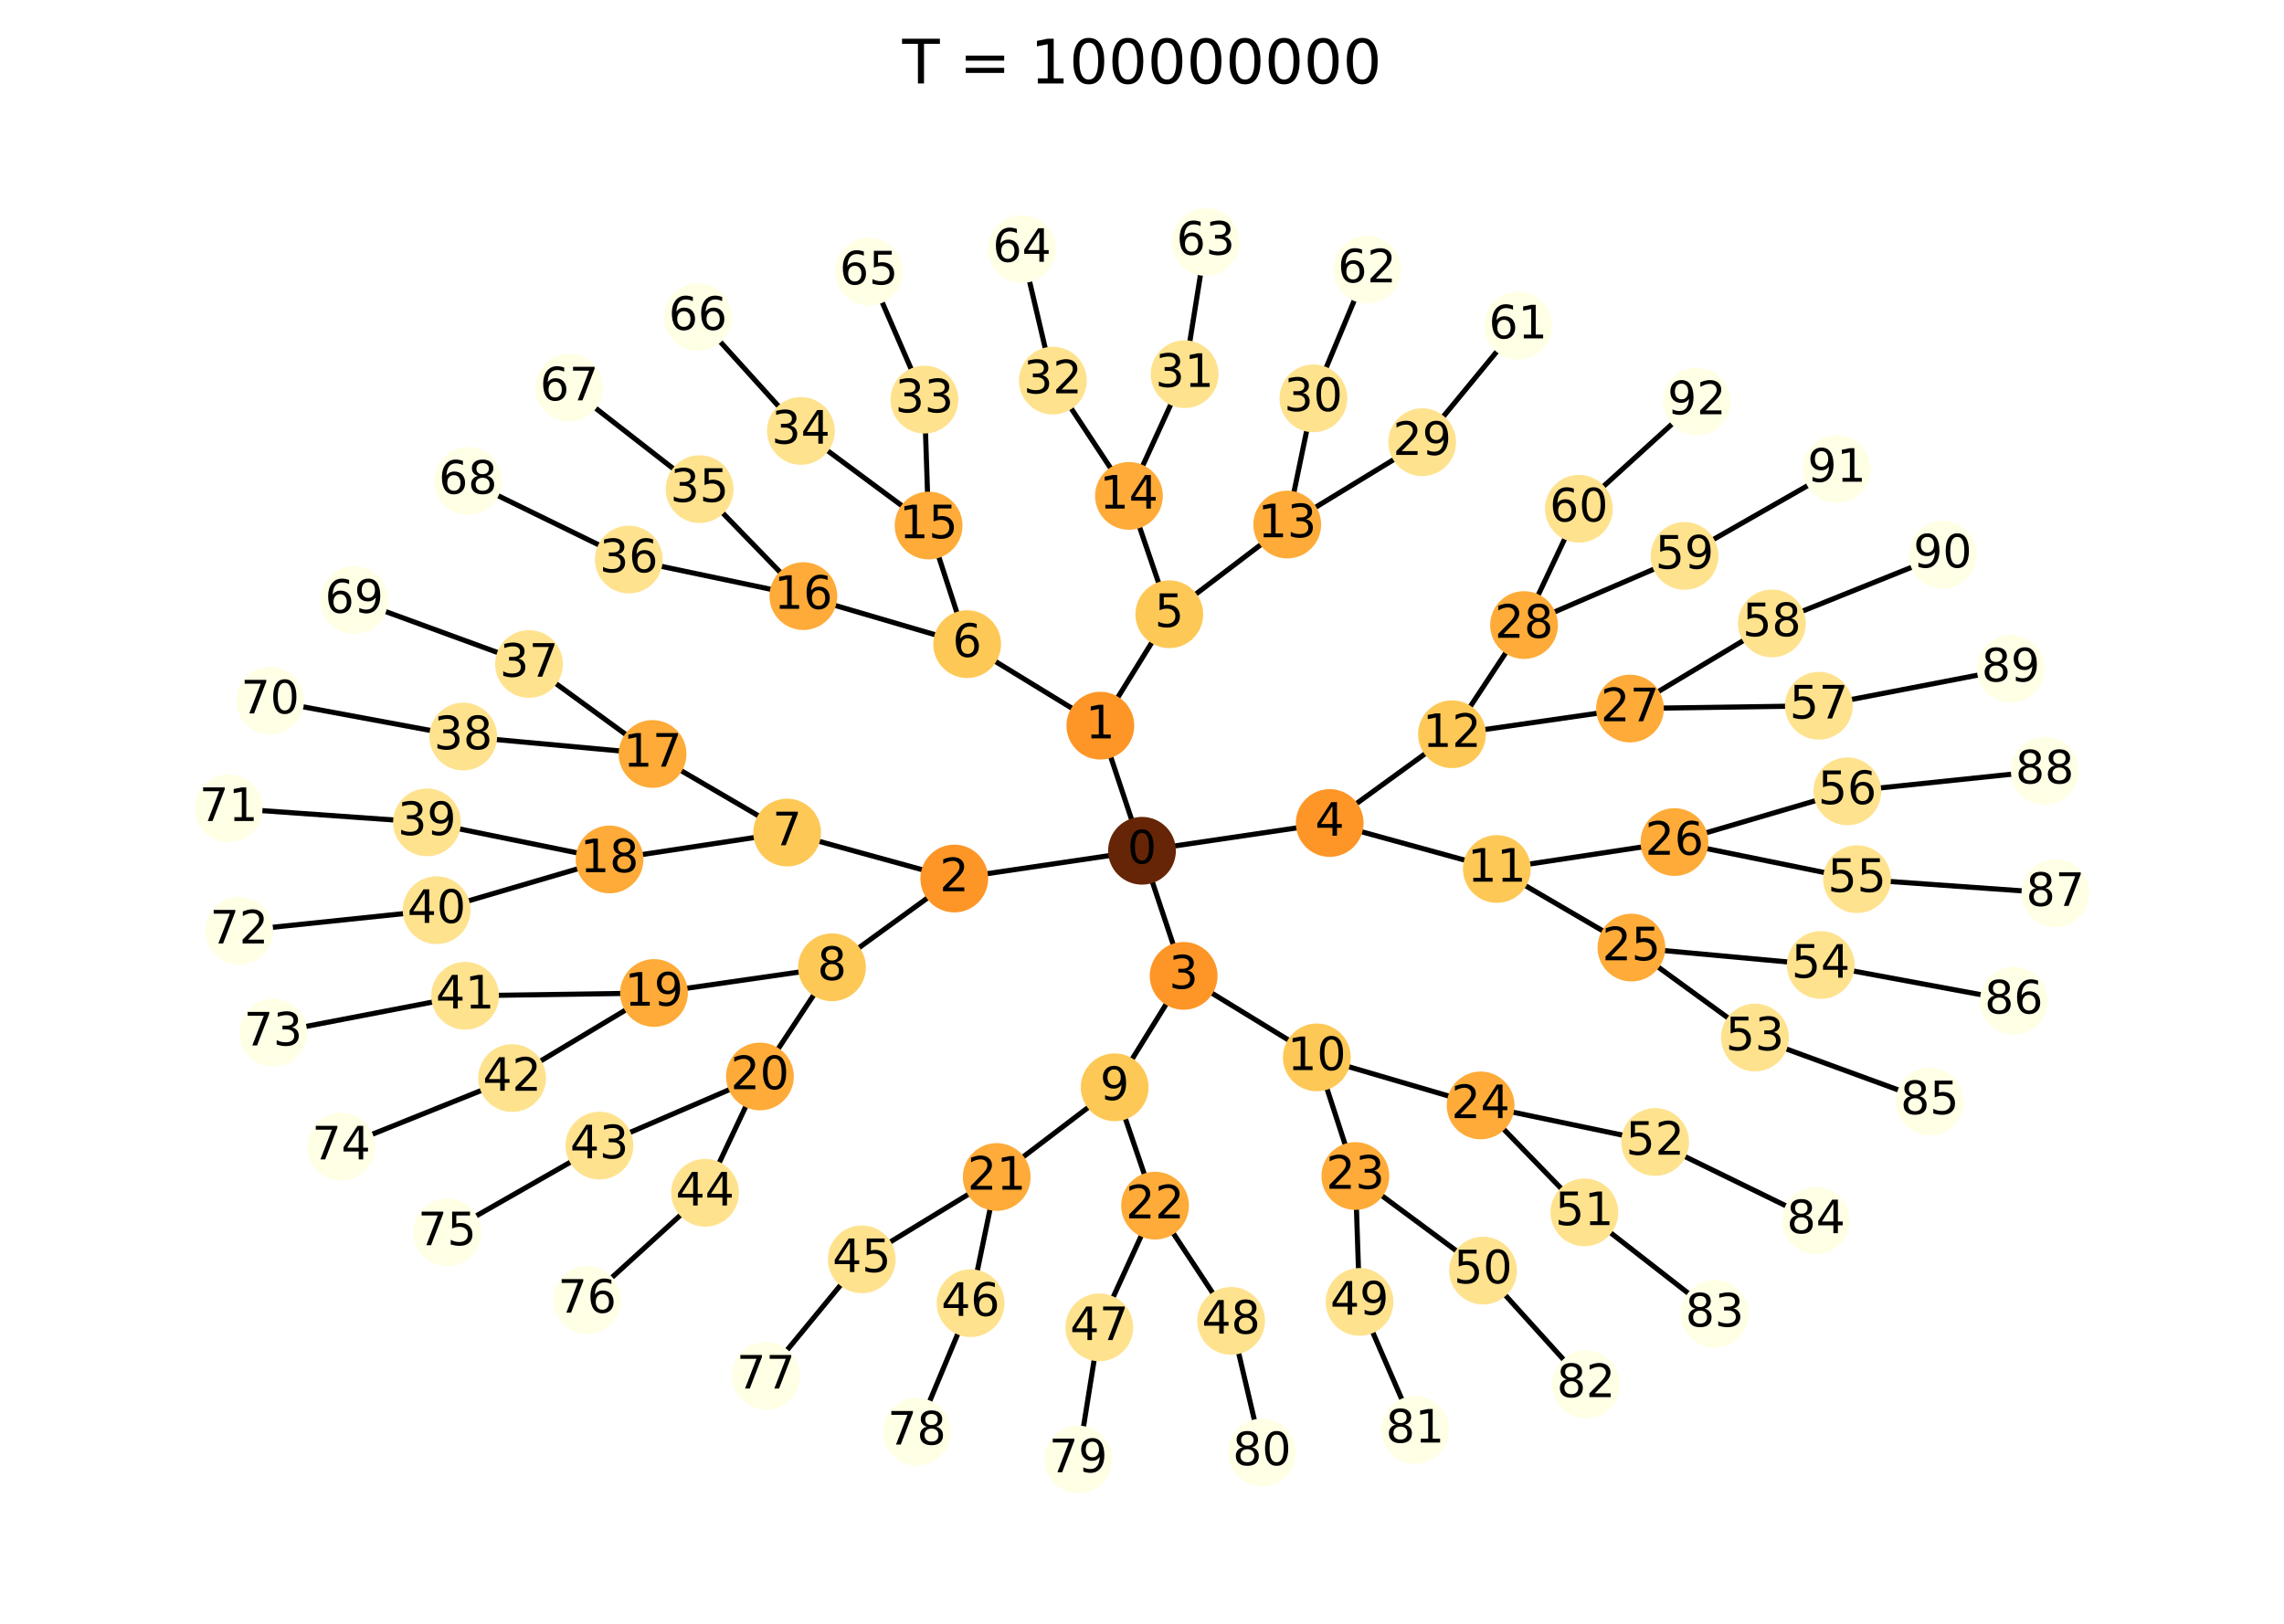 <?xml version="1.0" encoding="utf-8" standalone="no"?>
<!DOCTYPE svg PUBLIC "-//W3C//DTD SVG 1.1//EN"
  "http://www.w3.org/Graphics/SVG/1.1/DTD/svg11.dtd">
<!-- Created with matplotlib (https://matplotlib.org/) -->
<svg height="317.518pt" version="1.1" viewBox="0 0 446.4 317.518" width="446.4pt" xmlns="http://www.w3.org/2000/svg" xmlns:xlink="http://www.w3.org/1999/xlink">
 <defs>
  <style type="text/css">*{stroke-linecap:butt;stroke-linejoin:round;}</style>
 </defs>
 <g id="figure_1">
  <g id="patch_1">
   <path d="M 0 317.518 
L 446.4 317.518 
L 446.4 0 
L 0 0 
z
" style="fill:#ffffff;"/>
  </g>
  <g id="axes_1">
   <g id="LineCollection_1">
    <path clip-path="url(#pe36b1739ba)" d="M 223.199 166.318 
L 215.058 141.86 
" style="fill:none;stroke:#000000;"/>
    <path clip-path="url(#pe36b1739ba)" d="M 223.199 166.318 
L 186.511 171.745 
" style="fill:none;stroke:#000000;"/>
    <path clip-path="url(#pe36b1739ba)" d="M 223.199 166.318 
L 231.339 190.777 
" style="fill:none;stroke:#000000;"/>
    <path clip-path="url(#pe36b1739ba)" d="M 223.199 166.318 
L 259.886 160.891 
" style="fill:none;stroke:#000000;"/>
    <path clip-path="url(#pe36b1739ba)" d="M 215.058 141.86 
L 228.538 120.081 
" style="fill:none;stroke:#000000;"/>
    <path clip-path="url(#pe36b1739ba)" d="M 215.058 141.86 
L 189.026 125.926 
" style="fill:none;stroke:#000000;"/>
    <path clip-path="url(#pe36b1739ba)" d="M 186.511 171.745 
L 153.843 162.759 
" style="fill:none;stroke:#000000;"/>
    <path clip-path="url(#pe36b1739ba)" d="M 186.511 171.745 
L 162.61 189.099 
" style="fill:none;stroke:#000000;"/>
    <path clip-path="url(#pe36b1739ba)" d="M 231.339 190.777 
L 217.859 212.556 
" style="fill:none;stroke:#000000;"/>
    <path clip-path="url(#pe36b1739ba)" d="M 231.339 190.777 
L 257.37 206.71 
" style="fill:none;stroke:#000000;"/>
    <path clip-path="url(#pe36b1739ba)" d="M 259.886 160.891 
L 292.556 169.877 
" style="fill:none;stroke:#000000;"/>
    <path clip-path="url(#pe36b1739ba)" d="M 259.886 160.891 
L 283.787 143.536 
" style="fill:none;stroke:#000000;"/>
    <path clip-path="url(#pe36b1739ba)" d="M 228.538 120.081 
L 251.589 102.546 
" style="fill:none;stroke:#000000;"/>
    <path clip-path="url(#pe36b1739ba)" d="M 228.538 120.081 
L 220.647 96.943 
" style="fill:none;stroke:#000000;"/>
    <path clip-path="url(#pe36b1739ba)" d="M 189.026 125.926 
L 181.496 102.735 
" style="fill:none;stroke:#000000;"/>
    <path clip-path="url(#pe36b1739ba)" d="M 189.026 125.926 
L 157.014 116.537 
" style="fill:none;stroke:#000000;"/>
    <path clip-path="url(#pe36b1739ba)" d="M 153.843 162.759 
L 127.542 147.391 
" style="fill:none;stroke:#000000;"/>
    <path clip-path="url(#pe36b1739ba)" d="M 153.843 162.759 
L 119.136 168.018 
" style="fill:none;stroke:#000000;"/>
    <path clip-path="url(#pe36b1739ba)" d="M 162.61 189.099 
L 127.822 194.119 
" style="fill:none;stroke:#000000;"/>
    <path clip-path="url(#pe36b1739ba)" d="M 162.61 189.099 
L 148.526 210.441 
" style="fill:none;stroke:#000000;"/>
    <path clip-path="url(#pe36b1739ba)" d="M 217.859 212.556 
L 194.808 230.091 
" style="fill:none;stroke:#000000;"/>
    <path clip-path="url(#pe36b1739ba)" d="M 217.859 212.556 
L 225.75 235.694 
" style="fill:none;stroke:#000000;"/>
    <path clip-path="url(#pe36b1739ba)" d="M 257.37 206.71 
L 264.9 229.902 
" style="fill:none;stroke:#000000;"/>
    <path clip-path="url(#pe36b1739ba)" d="M 257.37 206.71 
L 289.382 216.1 
" style="fill:none;stroke:#000000;"/>
    <path clip-path="url(#pe36b1739ba)" d="M 292.556 169.877 
L 318.858 185.245 
" style="fill:none;stroke:#000000;"/>
    <path clip-path="url(#pe36b1739ba)" d="M 292.556 169.877 
L 327.263 164.616 
" style="fill:none;stroke:#000000;"/>
    <path clip-path="url(#pe36b1739ba)" d="M 283.787 143.536 
L 318.574 138.516 
" style="fill:none;stroke:#000000;"/>
    <path clip-path="url(#pe36b1739ba)" d="M 283.787 143.536 
L 297.869 122.194 
" style="fill:none;stroke:#000000;"/>
    <path clip-path="url(#pe36b1739ba)" d="M 251.589 102.546 
L 277.964 86.449 
" style="fill:none;stroke:#000000;"/>
    <path clip-path="url(#pe36b1739ba)" d="M 251.589 102.546 
L 256.695 77.876 
" style="fill:none;stroke:#000000;"/>
    <path clip-path="url(#pe36b1739ba)" d="M 220.647 96.943 
L 231.531 73.151 
" style="fill:none;stroke:#000000;"/>
    <path clip-path="url(#pe36b1739ba)" d="M 220.647 96.943 
L 205.776 74.41 
" style="fill:none;stroke:#000000;"/>
    <path clip-path="url(#pe36b1739ba)" d="M 181.496 102.735 
L 180.675 78.123 
" style="fill:none;stroke:#000000;"/>
    <path clip-path="url(#pe36b1739ba)" d="M 181.496 102.735 
L 156.538 84.246 
" style="fill:none;stroke:#000000;"/>
    <path clip-path="url(#pe36b1739ba)" d="M 157.014 116.537 
L 136.734 95.622 
" style="fill:none;stroke:#000000;"/>
    <path clip-path="url(#pe36b1739ba)" d="M 157.014 116.537 
L 122.904 109.388 
" style="fill:none;stroke:#000000;"/>
    <path clip-path="url(#pe36b1739ba)" d="M 127.542 147.391 
L 103.397 129.808 
" style="fill:none;stroke:#000000;"/>
    <path clip-path="url(#pe36b1739ba)" d="M 127.542 147.391 
L 90.538 143.986 
" style="fill:none;stroke:#000000;"/>
    <path clip-path="url(#pe36b1739ba)" d="M 119.136 168.018 
L 83.449 160.761 
" style="fill:none;stroke:#000000;"/>
    <path clip-path="url(#pe36b1739ba)" d="M 119.136 168.018 
L 85.335 177.931 
" style="fill:none;stroke:#000000;"/>
    <path clip-path="url(#pe36b1739ba)" d="M 127.822 194.119 
L 90.904 194.665 
" style="fill:none;stroke:#000000;"/>
    <path clip-path="url(#pe36b1739ba)" d="M 127.822 194.119 
L 100.089 210.756 
" style="fill:none;stroke:#000000;"/>
    <path clip-path="url(#pe36b1739ba)" d="M 148.526 210.441 
L 117.152 223.959 
" style="fill:none;stroke:#000000;"/>
    <path clip-path="url(#pe36b1739ba)" d="M 148.526 210.441 
L 137.8 233.181 
" style="fill:none;stroke:#000000;"/>
    <path clip-path="url(#pe36b1739ba)" d="M 194.808 230.091 
L 168.434 246.188 
" style="fill:none;stroke:#000000;"/>
    <path clip-path="url(#pe36b1739ba)" d="M 194.808 230.091 
L 189.702 254.76 
" style="fill:none;stroke:#000000;"/>
    <path clip-path="url(#pe36b1739ba)" d="M 225.75 235.694 
L 214.865 259.485 
" style="fill:none;stroke:#000000;"/>
    <path clip-path="url(#pe36b1739ba)" d="M 225.75 235.694 
L 240.619 258.228 
" style="fill:none;stroke:#000000;"/>
    <path clip-path="url(#pe36b1739ba)" d="M 264.9 229.902 
L 265.722 254.514 
" style="fill:none;stroke:#000000;"/>
    <path clip-path="url(#pe36b1739ba)" d="M 264.9 229.902 
L 289.858 248.39 
" style="fill:none;stroke:#000000;"/>
    <path clip-path="url(#pe36b1739ba)" d="M 289.382 216.1 
L 309.663 237.015 
" style="fill:none;stroke:#000000;"/>
    <path clip-path="url(#pe36b1739ba)" d="M 289.382 216.1 
L 323.492 223.248 
" style="fill:none;stroke:#000000;"/>
    <path clip-path="url(#pe36b1739ba)" d="M 318.858 185.245 
L 343.001 202.828 
" style="fill:none;stroke:#000000;"/>
    <path clip-path="url(#pe36b1739ba)" d="M 318.858 185.245 
L 355.863 188.65 
" style="fill:none;stroke:#000000;"/>
    <path clip-path="url(#pe36b1739ba)" d="M 327.263 164.616 
L 362.951 171.87 
" style="fill:none;stroke:#000000;"/>
    <path clip-path="url(#pe36b1739ba)" d="M 327.263 164.616 
L 361.06 154.699 
" style="fill:none;stroke:#000000;"/>
    <path clip-path="url(#pe36b1739ba)" d="M 318.574 138.516 
L 355.492 137.969 
" style="fill:none;stroke:#000000;"/>
    <path clip-path="url(#pe36b1739ba)" d="M 318.574 138.516 
L 346.306 121.877 
" style="fill:none;stroke:#000000;"/>
    <path clip-path="url(#pe36b1739ba)" d="M 297.869 122.194 
L 329.241 108.675 
" style="fill:none;stroke:#000000;"/>
    <path clip-path="url(#pe36b1739ba)" d="M 297.869 122.194 
L 308.594 99.453 
" style="fill:none;stroke:#000000;"/>
    <path clip-path="url(#pe36b1739ba)" d="M 277.964 86.449 
L 296.705 63.671 
" style="fill:none;stroke:#000000;"/>
    <path clip-path="url(#pe36b1739ba)" d="M 256.695 77.876 
L 267.194 52.72 
" style="fill:none;stroke:#000000;"/>
    <path clip-path="url(#pe36b1739ba)" d="M 231.531 73.151 
L 235.65 47.31 
" style="fill:none;stroke:#000000;"/>
    <path clip-path="url(#pe36b1739ba)" d="M 205.776 74.41 
L 199.739 48.691 
" style="fill:none;stroke:#000000;"/>
    <path clip-path="url(#pe36b1739ba)" d="M 180.675 78.123 
L 169.827 53.115 
" style="fill:none;stroke:#000000;"/>
    <path clip-path="url(#pe36b1739ba)" d="M 156.538 84.246 
L 136.411 61.992 
" style="fill:none;stroke:#000000;"/>
    <path clip-path="url(#pe36b1739ba)" d="M 136.734 95.622 
L 111.26 75.787 
" style="fill:none;stroke:#000000;"/>
    <path clip-path="url(#pe36b1739ba)" d="M 122.904 109.388 
L 91.469 94.035 
" style="fill:none;stroke:#000000;"/>
    <path clip-path="url(#pe36b1739ba)" d="M 103.397 129.808 
L 69.231 117.312 
" style="fill:none;stroke:#000000;"/>
    <path clip-path="url(#pe36b1739ba)" d="M 90.538 143.986 
L 52.805 136.984 
" style="fill:none;stroke:#000000;"/>
    <path clip-path="url(#pe36b1739ba)" d="M 83.449 160.761 
L 44.688 158.013 
" style="fill:none;stroke:#000000;"/>
    <path clip-path="url(#pe36b1739ba)" d="M 85.335 177.931 
L 46.755 181.953 
" style="fill:none;stroke:#000000;"/>
    <path clip-path="url(#pe36b1739ba)" d="M 90.904 194.665 
L 53.392 201.895 
" style="fill:none;stroke:#000000;"/>
    <path clip-path="url(#pe36b1739ba)" d="M 100.089 210.756 
L 66.705 224.172 
" style="fill:none;stroke:#000000;"/>
    <path clip-path="url(#pe36b1739ba)" d="M 117.152 223.959 
L 87.399 240.941 
" style="fill:none;stroke:#000000;"/>
    <path clip-path="url(#pe36b1739ba)" d="M 137.8 233.181 
L 114.766 254.136 
" style="fill:none;stroke:#000000;"/>
    <path clip-path="url(#pe36b1739ba)" d="M 168.434 246.188 
L 149.691 268.966 
" style="fill:none;stroke:#000000;"/>
    <path clip-path="url(#pe36b1739ba)" d="M 189.702 254.76 
L 179.199 279.915 
" style="fill:none;stroke:#000000;"/>
    <path clip-path="url(#pe36b1739ba)" d="M 214.865 259.485 
L 210.746 285.326 
" style="fill:none;stroke:#000000;"/>
    <path clip-path="url(#pe36b1739ba)" d="M 240.619 258.228 
L 246.653 283.947 
" style="fill:none;stroke:#000000;"/>
    <path clip-path="url(#pe36b1739ba)" d="M 265.722 254.514 
L 276.57 279.522 
" style="fill:none;stroke:#000000;"/>
    <path clip-path="url(#pe36b1739ba)" d="M 289.858 248.39 
L 309.982 270.645 
" style="fill:none;stroke:#000000;"/>
    <path clip-path="url(#pe36b1739ba)" d="M 309.663 237.015 
L 335.137 256.849 
" style="fill:none;stroke:#000000;"/>
    <path clip-path="url(#pe36b1739ba)" d="M 323.492 223.248 
L 354.926 238.602 
" style="fill:none;stroke:#000000;"/>
    <path clip-path="url(#pe36b1739ba)" d="M 343.001 202.828 
L 377.165 215.324 
" style="fill:none;stroke:#000000;"/>
    <path clip-path="url(#pe36b1739ba)" d="M 355.863 188.65 
L 393.598 195.646 
" style="fill:none;stroke:#000000;"/>
    <path clip-path="url(#pe36b1739ba)" d="M 362.951 171.87 
L 401.712 174.617 
" style="fill:none;stroke:#000000;"/>
    <path clip-path="url(#pe36b1739ba)" d="M 361.06 154.699 
L 399.638 150.673 
" style="fill:none;stroke:#000000;"/>
    <path clip-path="url(#pe36b1739ba)" d="M 355.492 137.969 
L 393.003 130.734 
" style="fill:none;stroke:#000000;"/>
    <path clip-path="url(#pe36b1739ba)" d="M 346.306 121.877 
L 379.686 108.458 
" style="fill:none;stroke:#000000;"/>
    <path clip-path="url(#pe36b1739ba)" d="M 329.241 108.675 
L 358.99 91.69 
" style="fill:none;stroke:#000000;"/>
    <path clip-path="url(#pe36b1739ba)" d="M 308.594 99.453 
L 331.623 78.496 
" style="fill:none;stroke:#000000;"/>
   </g>
   <g id="PathCollection_1">
    <defs>
     <path d="M 0 6.124 
C 1.624 6.124 3.182 5.478 4.33 4.33 
C 5.478 3.182 6.124 1.624 6.124 -0 
C 6.124 -1.624 5.478 -3.182 4.33 -4.33 
C 3.182 -5.478 1.624 -6.124 0 -6.124 
C -1.624 -6.124 -3.182 -5.478 -4.33 -4.33 
C -5.478 -3.182 -6.124 -1.624 -6.124 0 
C -6.124 1.624 -5.478 3.182 -4.33 4.33 
C -3.182 5.478 -1.624 6.124 0 6.124 
z
" id="C0_0_1b33416b90"/>
    </defs>
    <g clip-path="url(#pe36b1739ba)">
     <use style="fill:#662506;stroke:#662506;" x="223.199" xlink:href="#C0_0_1b33416b90" y="166.318"/>
    </g>
    <g clip-path="url(#pe36b1739ba)">
     <use style="fill:#fd9627;stroke:#fd9627;" x="215.058" xlink:href="#C0_0_1b33416b90" y="141.86"/>
    </g>
    <g clip-path="url(#pe36b1739ba)">
     <use style="fill:#fd9627;stroke:#fd9627;" x="186.511" xlink:href="#C0_0_1b33416b90" y="171.745"/>
    </g>
    <g clip-path="url(#pe36b1739ba)">
     <use style="fill:#fd9627;stroke:#fd9627;" x="231.339" xlink:href="#C0_0_1b33416b90" y="190.777"/>
    </g>
    <g clip-path="url(#pe36b1739ba)">
     <use style="fill:#fd9627;stroke:#fd9627;" x="259.886" xlink:href="#C0_0_1b33416b90" y="160.891"/>
    </g>
    <g clip-path="url(#pe36b1739ba)">
     <use style="fill:#fec857;stroke:#fec857;" x="228.538" xlink:href="#C0_0_1b33416b90" y="120.081"/>
    </g>
    <g clip-path="url(#pe36b1739ba)">
     <use style="fill:#fec857;stroke:#fec857;" x="189.026" xlink:href="#C0_0_1b33416b90" y="125.926"/>
    </g>
    <g clip-path="url(#pe36b1739ba)">
     <use style="fill:#fec857;stroke:#fec857;" x="153.843" xlink:href="#C0_0_1b33416b90" y="162.759"/>
    </g>
    <g clip-path="url(#pe36b1739ba)">
     <use style="fill:#fec857;stroke:#fec857;" x="162.61" xlink:href="#C0_0_1b33416b90" y="189.099"/>
    </g>
    <g clip-path="url(#pe36b1739ba)">
     <use style="fill:#fec857;stroke:#fec857;" x="217.859" xlink:href="#C0_0_1b33416b90" y="212.556"/>
    </g>
    <g clip-path="url(#pe36b1739ba)">
     <use style="fill:#fec857;stroke:#fec857;" x="257.37" xlink:href="#C0_0_1b33416b90" y="206.71"/>
    </g>
    <g clip-path="url(#pe36b1739ba)">
     <use style="fill:#fec857;stroke:#fec857;" x="292.556" xlink:href="#C0_0_1b33416b90" y="169.877"/>
    </g>
    <g clip-path="url(#pe36b1739ba)">
     <use style="fill:#fec857;stroke:#fec857;" x="283.787" xlink:href="#C0_0_1b33416b90" y="143.536"/>
    </g>
    <g clip-path="url(#pe36b1739ba)">
     <use style="fill:#feab39;stroke:#feab39;" x="251.589" xlink:href="#C0_0_1b33416b90" y="102.546"/>
    </g>
    <g clip-path="url(#pe36b1739ba)">
     <use style="fill:#feab39;stroke:#feab39;" x="220.647" xlink:href="#C0_0_1b33416b90" y="96.943"/>
    </g>
    <g clip-path="url(#pe36b1739ba)">
     <use style="fill:#feab39;stroke:#feab39;" x="181.496" xlink:href="#C0_0_1b33416b90" y="102.735"/>
    </g>
    <g clip-path="url(#pe36b1739ba)">
     <use style="fill:#feab39;stroke:#feab39;" x="157.014" xlink:href="#C0_0_1b33416b90" y="116.537"/>
    </g>
    <g clip-path="url(#pe36b1739ba)">
     <use style="fill:#feab39;stroke:#feab39;" x="127.542" xlink:href="#C0_0_1b33416b90" y="147.391"/>
    </g>
    <g clip-path="url(#pe36b1739ba)">
     <use style="fill:#feab39;stroke:#feab39;" x="119.136" xlink:href="#C0_0_1b33416b90" y="168.018"/>
    </g>
    <g clip-path="url(#pe36b1739ba)">
     <use style="fill:#feab39;stroke:#feab39;" x="127.822" xlink:href="#C0_0_1b33416b90" y="194.119"/>
    </g>
    <g clip-path="url(#pe36b1739ba)">
     <use style="fill:#feab39;stroke:#feab39;" x="148.526" xlink:href="#C0_0_1b33416b90" y="210.441"/>
    </g>
    <g clip-path="url(#pe36b1739ba)">
     <use style="fill:#feab39;stroke:#feab39;" x="194.808" xlink:href="#C0_0_1b33416b90" y="230.091"/>
    </g>
    <g clip-path="url(#pe36b1739ba)">
     <use style="fill:#feab39;stroke:#feab39;" x="225.75" xlink:href="#C0_0_1b33416b90" y="235.694"/>
    </g>
    <g clip-path="url(#pe36b1739ba)">
     <use style="fill:#feab39;stroke:#feab39;" x="264.9" xlink:href="#C0_0_1b33416b90" y="229.902"/>
    </g>
    <g clip-path="url(#pe36b1739ba)">
     <use style="fill:#feab39;stroke:#feab39;" x="289.382" xlink:href="#C0_0_1b33416b90" y="216.1"/>
    </g>
    <g clip-path="url(#pe36b1739ba)">
     <use style="fill:#feab39;stroke:#feab39;" x="318.858" xlink:href="#C0_0_1b33416b90" y="185.245"/>
    </g>
    <g clip-path="url(#pe36b1739ba)">
     <use style="fill:#feab39;stroke:#feab39;" x="327.263" xlink:href="#C0_0_1b33416b90" y="164.616"/>
    </g>
    <g clip-path="url(#pe36b1739ba)">
     <use style="fill:#feab39;stroke:#feab39;" x="318.574" xlink:href="#C0_0_1b33416b90" y="138.516"/>
    </g>
    <g clip-path="url(#pe36b1739ba)">
     <use style="fill:#feab39;stroke:#feab39;" x="297.869" xlink:href="#C0_0_1b33416b90" y="122.194"/>
    </g>
    <g clip-path="url(#pe36b1739ba)">
     <use style="fill:#fee28e;stroke:#fee28e;" x="277.964" xlink:href="#C0_0_1b33416b90" y="86.449"/>
    </g>
    <g clip-path="url(#pe36b1739ba)">
     <use style="fill:#fee28e;stroke:#fee28e;" x="256.695" xlink:href="#C0_0_1b33416b90" y="77.876"/>
    </g>
    <g clip-path="url(#pe36b1739ba)">
     <use style="fill:#fee28e;stroke:#fee28e;" x="231.531" xlink:href="#C0_0_1b33416b90" y="73.151"/>
    </g>
    <g clip-path="url(#pe36b1739ba)">
     <use style="fill:#fee28e;stroke:#fee28e;" x="205.776" xlink:href="#C0_0_1b33416b90" y="74.41"/>
    </g>
    <g clip-path="url(#pe36b1739ba)">
     <use style="fill:#fee28e;stroke:#fee28e;" x="180.675" xlink:href="#C0_0_1b33416b90" y="78.123"/>
    </g>
    <g clip-path="url(#pe36b1739ba)">
     <use style="fill:#fee28e;stroke:#fee28e;" x="156.538" xlink:href="#C0_0_1b33416b90" y="84.246"/>
    </g>
    <g clip-path="url(#pe36b1739ba)">
     <use style="fill:#fee28e;stroke:#fee28e;" x="136.734" xlink:href="#C0_0_1b33416b90" y="95.622"/>
    </g>
    <g clip-path="url(#pe36b1739ba)">
     <use style="fill:#fee28e;stroke:#fee28e;" x="122.904" xlink:href="#C0_0_1b33416b90" y="109.388"/>
    </g>
    <g clip-path="url(#pe36b1739ba)">
     <use style="fill:#fee28e;stroke:#fee28e;" x="103.397" xlink:href="#C0_0_1b33416b90" y="129.808"/>
    </g>
    <g clip-path="url(#pe36b1739ba)">
     <use style="fill:#fee28e;stroke:#fee28e;" x="90.538" xlink:href="#C0_0_1b33416b90" y="143.986"/>
    </g>
    <g clip-path="url(#pe36b1739ba)">
     <use style="fill:#fee28e;stroke:#fee28e;" x="83.449" xlink:href="#C0_0_1b33416b90" y="160.761"/>
    </g>
    <g clip-path="url(#pe36b1739ba)">
     <use style="fill:#fee28e;stroke:#fee28e;" x="85.335" xlink:href="#C0_0_1b33416b90" y="177.931"/>
    </g>
    <g clip-path="url(#pe36b1739ba)">
     <use style="fill:#fee28e;stroke:#fee28e;" x="90.904" xlink:href="#C0_0_1b33416b90" y="194.665"/>
    </g>
    <g clip-path="url(#pe36b1739ba)">
     <use style="fill:#fee28e;stroke:#fee28e;" x="100.089" xlink:href="#C0_0_1b33416b90" y="210.756"/>
    </g>
    <g clip-path="url(#pe36b1739ba)">
     <use style="fill:#fee28e;stroke:#fee28e;" x="117.152" xlink:href="#C0_0_1b33416b90" y="223.959"/>
    </g>
    <g clip-path="url(#pe36b1739ba)">
     <use style="fill:#fee28e;stroke:#fee28e;" x="137.8" xlink:href="#C0_0_1b33416b90" y="233.181"/>
    </g>
    <g clip-path="url(#pe36b1739ba)">
     <use style="fill:#fee28e;stroke:#fee28e;" x="168.434" xlink:href="#C0_0_1b33416b90" y="246.188"/>
    </g>
    <g clip-path="url(#pe36b1739ba)">
     <use style="fill:#fee28e;stroke:#fee28e;" x="189.702" xlink:href="#C0_0_1b33416b90" y="254.76"/>
    </g>
    <g clip-path="url(#pe36b1739ba)">
     <use style="fill:#fee28e;stroke:#fee28e;" x="214.865" xlink:href="#C0_0_1b33416b90" y="259.485"/>
    </g>
    <g clip-path="url(#pe36b1739ba)">
     <use style="fill:#fee28e;stroke:#fee28e;" x="240.619" xlink:href="#C0_0_1b33416b90" y="258.228"/>
    </g>
    <g clip-path="url(#pe36b1739ba)">
     <use style="fill:#fee28e;stroke:#fee28e;" x="265.722" xlink:href="#C0_0_1b33416b90" y="254.514"/>
    </g>
    <g clip-path="url(#pe36b1739ba)">
     <use style="fill:#fee28e;stroke:#fee28e;" x="289.858" xlink:href="#C0_0_1b33416b90" y="248.39"/>
    </g>
    <g clip-path="url(#pe36b1739ba)">
     <use style="fill:#fee28e;stroke:#fee28e;" x="309.663" xlink:href="#C0_0_1b33416b90" y="237.015"/>
    </g>
    <g clip-path="url(#pe36b1739ba)">
     <use style="fill:#fee28e;stroke:#fee28e;" x="323.492" xlink:href="#C0_0_1b33416b90" y="223.248"/>
    </g>
    <g clip-path="url(#pe36b1739ba)">
     <use style="fill:#fee28e;stroke:#fee28e;" x="343.001" xlink:href="#C0_0_1b33416b90" y="202.828"/>
    </g>
    <g clip-path="url(#pe36b1739ba)">
     <use style="fill:#fee28e;stroke:#fee28e;" x="355.863" xlink:href="#C0_0_1b33416b90" y="188.65"/>
    </g>
    <g clip-path="url(#pe36b1739ba)">
     <use style="fill:#fee28e;stroke:#fee28e;" x="362.951" xlink:href="#C0_0_1b33416b90" y="171.87"/>
    </g>
    <g clip-path="url(#pe36b1739ba)">
     <use style="fill:#fee28e;stroke:#fee28e;" x="361.06" xlink:href="#C0_0_1b33416b90" y="154.699"/>
    </g>
    <g clip-path="url(#pe36b1739ba)">
     <use style="fill:#fee28e;stroke:#fee28e;" x="355.492" xlink:href="#C0_0_1b33416b90" y="137.969"/>
    </g>
    <g clip-path="url(#pe36b1739ba)">
     <use style="fill:#fee28e;stroke:#fee28e;" x="346.306" xlink:href="#C0_0_1b33416b90" y="121.877"/>
    </g>
    <g clip-path="url(#pe36b1739ba)">
     <use style="fill:#fee28e;stroke:#fee28e;" x="329.241" xlink:href="#C0_0_1b33416b90" y="108.675"/>
    </g>
    <g clip-path="url(#pe36b1739ba)">
     <use style="fill:#fee28e;stroke:#fee28e;" x="308.594" xlink:href="#C0_0_1b33416b90" y="99.453"/>
    </g>
    <g clip-path="url(#pe36b1739ba)">
     <use style="fill:#ffffe5;stroke:#ffffe5;" x="296.705" xlink:href="#C0_0_1b33416b90" y="63.671"/>
    </g>
    <g clip-path="url(#pe36b1739ba)">
     <use style="fill:#ffffe5;stroke:#ffffe5;" x="267.194" xlink:href="#C0_0_1b33416b90" y="52.72"/>
    </g>
    <g clip-path="url(#pe36b1739ba)">
     <use style="fill:#ffffe5;stroke:#ffffe5;" x="235.65" xlink:href="#C0_0_1b33416b90" y="47.31"/>
    </g>
    <g clip-path="url(#pe36b1739ba)">
     <use style="fill:#ffffe5;stroke:#ffffe5;" x="199.739" xlink:href="#C0_0_1b33416b90" y="48.691"/>
    </g>
    <g clip-path="url(#pe36b1739ba)">
     <use style="fill:#ffffe5;stroke:#ffffe5;" x="169.827" xlink:href="#C0_0_1b33416b90" y="53.115"/>
    </g>
    <g clip-path="url(#pe36b1739ba)">
     <use style="fill:#ffffe5;stroke:#ffffe5;" x="136.411" xlink:href="#C0_0_1b33416b90" y="61.992"/>
    </g>
    <g clip-path="url(#pe36b1739ba)">
     <use style="fill:#ffffe5;stroke:#ffffe5;" x="111.26" xlink:href="#C0_0_1b33416b90" y="75.787"/>
    </g>
    <g clip-path="url(#pe36b1739ba)">
     <use style="fill:#ffffe5;stroke:#ffffe5;" x="91.469" xlink:href="#C0_0_1b33416b90" y="94.035"/>
    </g>
    <g clip-path="url(#pe36b1739ba)">
     <use style="fill:#ffffe5;stroke:#ffffe5;" x="69.231" xlink:href="#C0_0_1b33416b90" y="117.312"/>
    </g>
    <g clip-path="url(#pe36b1739ba)">
     <use style="fill:#ffffe5;stroke:#ffffe5;" x="52.805" xlink:href="#C0_0_1b33416b90" y="136.984"/>
    </g>
    <g clip-path="url(#pe36b1739ba)">
     <use style="fill:#ffffe5;stroke:#ffffe5;" x="44.688" xlink:href="#C0_0_1b33416b90" y="158.013"/>
    </g>
    <g clip-path="url(#pe36b1739ba)">
     <use style="fill:#ffffe5;stroke:#ffffe5;" x="46.755" xlink:href="#C0_0_1b33416b90" y="181.953"/>
    </g>
    <g clip-path="url(#pe36b1739ba)">
     <use style="fill:#ffffe5;stroke:#ffffe5;" x="53.392" xlink:href="#C0_0_1b33416b90" y="201.895"/>
    </g>
    <g clip-path="url(#pe36b1739ba)">
     <use style="fill:#ffffe5;stroke:#ffffe5;" x="66.705" xlink:href="#C0_0_1b33416b90" y="224.172"/>
    </g>
    <g clip-path="url(#pe36b1739ba)">
     <use style="fill:#ffffe5;stroke:#ffffe5;" x="87.399" xlink:href="#C0_0_1b33416b90" y="240.941"/>
    </g>
    <g clip-path="url(#pe36b1739ba)">
     <use style="fill:#ffffe5;stroke:#ffffe5;" x="114.766" xlink:href="#C0_0_1b33416b90" y="254.136"/>
    </g>
    <g clip-path="url(#pe36b1739ba)">
     <use style="fill:#ffffe5;stroke:#ffffe5;" x="149.691" xlink:href="#C0_0_1b33416b90" y="268.966"/>
    </g>
    <g clip-path="url(#pe36b1739ba)">
     <use style="fill:#ffffe5;stroke:#ffffe5;" x="179.199" xlink:href="#C0_0_1b33416b90" y="279.915"/>
    </g>
    <g clip-path="url(#pe36b1739ba)">
     <use style="fill:#ffffe5;stroke:#ffffe5;" x="210.746" xlink:href="#C0_0_1b33416b90" y="285.326"/>
    </g>
    <g clip-path="url(#pe36b1739ba)">
     <use style="fill:#ffffe5;stroke:#ffffe5;" x="246.653" xlink:href="#C0_0_1b33416b90" y="283.947"/>
    </g>
    <g clip-path="url(#pe36b1739ba)">
     <use style="fill:#ffffe5;stroke:#ffffe5;" x="276.57" xlink:href="#C0_0_1b33416b90" y="279.522"/>
    </g>
    <g clip-path="url(#pe36b1739ba)">
     <use style="fill:#ffffe5;stroke:#ffffe5;" x="309.982" xlink:href="#C0_0_1b33416b90" y="270.645"/>
    </g>
    <g clip-path="url(#pe36b1739ba)">
     <use style="fill:#ffffe5;stroke:#ffffe5;" x="335.137" xlink:href="#C0_0_1b33416b90" y="256.849"/>
    </g>
    <g clip-path="url(#pe36b1739ba)">
     <use style="fill:#ffffe5;stroke:#ffffe5;" x="354.926" xlink:href="#C0_0_1b33416b90" y="238.602"/>
    </g>
    <g clip-path="url(#pe36b1739ba)">
     <use style="fill:#ffffe5;stroke:#ffffe5;" x="377.165" xlink:href="#C0_0_1b33416b90" y="215.324"/>
    </g>
    <g clip-path="url(#pe36b1739ba)">
     <use style="fill:#ffffe5;stroke:#ffffe5;" x="393.598" xlink:href="#C0_0_1b33416b90" y="195.646"/>
    </g>
    <g clip-path="url(#pe36b1739ba)">
     <use style="fill:#ffffe5;stroke:#ffffe5;" x="401.712" xlink:href="#C0_0_1b33416b90" y="174.617"/>
    </g>
    <g clip-path="url(#pe36b1739ba)">
     <use style="fill:#ffffe5;stroke:#ffffe5;" x="399.638" xlink:href="#C0_0_1b33416b90" y="150.673"/>
    </g>
    <g clip-path="url(#pe36b1739ba)">
     <use style="fill:#ffffe5;stroke:#ffffe5;" x="393.003" xlink:href="#C0_0_1b33416b90" y="130.734"/>
    </g>
    <g clip-path="url(#pe36b1739ba)">
     <use style="fill:#ffffe5;stroke:#ffffe5;" x="379.686" xlink:href="#C0_0_1b33416b90" y="108.458"/>
    </g>
    <g clip-path="url(#pe36b1739ba)">
     <use style="fill:#ffffe5;stroke:#ffffe5;" x="358.99" xlink:href="#C0_0_1b33416b90" y="91.69"/>
    </g>
    <g clip-path="url(#pe36b1739ba)">
     <use style="fill:#ffffe5;stroke:#ffffe5;" x="331.623" xlink:href="#C0_0_1b33416b90" y="78.496"/>
    </g>
   </g>
   <g id="text_1">
    <g clip-path="url(#pe36b1739ba)">
     <!-- 0 -->
     <g transform="translate(220.336 168.802)scale(0.09 -0.09)">
      <defs>
       <path d="M 31.781 66.406 
Q 24.172 66.406 20.328 58.906 
Q 16.5 51.422 16.5 36.375 
Q 16.5 21.391 20.328 13.891 
Q 24.172 6.391 31.781 6.391 
Q 39.453 6.391 43.281 13.891 
Q 47.125 21.391 47.125 36.375 
Q 47.125 51.422 43.281 58.906 
Q 39.453 66.406 31.781 66.406 
z
M 31.781 74.219 
Q 44.047 74.219 50.516 64.516 
Q 56.984 54.828 56.984 36.375 
Q 56.984 17.969 50.516 8.266 
Q 44.047 -1.422 31.781 -1.422 
Q 19.531 -1.422 13.062 8.266 
Q 6.594 17.969 6.594 36.375 
Q 6.594 54.828 13.062 64.516 
Q 19.531 74.219 31.781 74.219 
z
" id="DejaVuSans-48"/>
      </defs>
      <use xlink:href="#DejaVuSans-48"/>
     </g>
    </g>
   </g>
   <g id="text_2">
    <g clip-path="url(#pe36b1739ba)">
     <!-- 1 -->
     <g transform="translate(212.195 144.343)scale(0.09 -0.09)">
      <defs>
       <path d="M 12.406 8.297 
L 28.516 8.297 
L 28.516 63.922 
L 10.984 60.406 
L 10.984 69.391 
L 28.422 72.906 
L 38.281 72.906 
L 38.281 8.297 
L 54.391 8.297 
L 54.391 0 
L 12.406 0 
z
" id="DejaVuSans-49"/>
      </defs>
      <use xlink:href="#DejaVuSans-49"/>
     </g>
    </g>
   </g>
   <g id="text_3">
    <g clip-path="url(#pe36b1739ba)">
     <!-- 2 -->
     <g transform="translate(183.648 174.229)scale(0.09 -0.09)">
      <defs>
       <path d="M 19.188 8.297 
L 53.609 8.297 
L 53.609 0 
L 7.328 0 
L 7.328 8.297 
Q 12.938 14.109 22.625 23.891 
Q 32.328 33.688 34.812 36.531 
Q 39.547 41.844 41.422 45.531 
Q 43.312 49.219 43.312 52.781 
Q 43.312 58.594 39.234 62.25 
Q 35.156 65.922 28.609 65.922 
Q 23.969 65.922 18.812 64.312 
Q 13.672 62.703 7.812 59.422 
L 7.812 69.391 
Q 13.766 71.781 18.938 73 
Q 24.125 74.219 28.422 74.219 
Q 39.75 74.219 46.484 68.547 
Q 53.219 62.891 53.219 53.422 
Q 53.219 48.922 51.531 44.891 
Q 49.859 40.875 45.406 35.406 
Q 44.188 33.984 37.641 27.219 
Q 31.109 20.453 19.188 8.297 
z
" id="DejaVuSans-50"/>
      </defs>
      <use xlink:href="#DejaVuSans-50"/>
     </g>
    </g>
   </g>
   <g id="text_4">
    <g clip-path="url(#pe36b1739ba)">
     <!-- 3 -->
     <g transform="translate(228.476 193.26)scale(0.09 -0.09)">
      <defs>
       <path d="M 40.578 39.312 
Q 47.656 37.797 51.625 33 
Q 55.609 28.219 55.609 21.188 
Q 55.609 10.406 48.188 4.484 
Q 40.766 -1.422 27.094 -1.422 
Q 22.516 -1.422 17.656 -0.516 
Q 12.797 0.391 7.625 2.203 
L 7.625 11.719 
Q 11.719 9.328 16.594 8.109 
Q 21.484 6.891 26.812 6.891 
Q 36.078 6.891 40.938 10.547 
Q 45.797 14.203 45.797 21.188 
Q 45.797 27.641 41.281 31.266 
Q 36.766 34.906 28.719 34.906 
L 20.219 34.906 
L 20.219 43.016 
L 29.109 43.016 
Q 36.375 43.016 40.234 45.922 
Q 44.094 48.828 44.094 54.297 
Q 44.094 59.906 40.109 62.906 
Q 36.141 65.922 28.719 65.922 
Q 24.656 65.922 20.016 65.031 
Q 15.375 64.156 9.812 62.312 
L 9.812 71.094 
Q 15.438 72.656 20.344 73.438 
Q 25.25 74.219 29.594 74.219 
Q 40.828 74.219 47.359 69.109 
Q 53.906 64.016 53.906 55.328 
Q 53.906 49.266 50.438 45.094 
Q 46.969 40.922 40.578 39.312 
z
" id="DejaVuSans-51"/>
      </defs>
      <use xlink:href="#DejaVuSans-51"/>
     </g>
    </g>
   </g>
   <g id="text_5">
    <g clip-path="url(#pe36b1739ba)">
     <!-- 4 -->
     <g transform="translate(257.023 163.374)scale(0.09 -0.09)">
      <defs>
       <path d="M 37.797 64.312 
L 12.891 25.391 
L 37.797 25.391 
z
M 35.203 72.906 
L 47.609 72.906 
L 47.609 25.391 
L 58.016 25.391 
L 58.016 17.188 
L 47.609 17.188 
L 47.609 0 
L 37.797 0 
L 37.797 17.188 
L 4.891 17.188 
L 4.891 26.703 
z
" id="DejaVuSans-52"/>
      </defs>
      <use xlink:href="#DejaVuSans-52"/>
     </g>
    </g>
   </g>
   <g id="text_6">
    <g clip-path="url(#pe36b1739ba)">
     <!-- 5 -->
     <g transform="translate(225.674 122.564)scale(0.09 -0.09)">
      <defs>
       <path d="M 10.797 72.906 
L 49.516 72.906 
L 49.516 64.594 
L 19.828 64.594 
L 19.828 46.734 
Q 21.969 47.469 24.109 47.828 
Q 26.266 48.188 28.422 48.188 
Q 40.625 48.188 47.75 41.5 
Q 54.891 34.812 54.891 23.391 
Q 54.891 11.625 47.562 5.094 
Q 40.234 -1.422 26.906 -1.422 
Q 22.312 -1.422 17.547 -0.641 
Q 12.797 0.141 7.719 1.703 
L 7.719 11.625 
Q 12.109 9.234 16.797 8.062 
Q 21.484 6.891 26.703 6.891 
Q 35.156 6.891 40.078 11.328 
Q 45.016 15.766 45.016 23.391 
Q 45.016 31 40.078 35.438 
Q 35.156 39.891 26.703 39.891 
Q 22.75 39.891 18.812 39.016 
Q 14.891 38.141 10.797 36.281 
z
" id="DejaVuSans-53"/>
      </defs>
      <use xlink:href="#DejaVuSans-53"/>
     </g>
    </g>
   </g>
   <g id="text_7">
    <g clip-path="url(#pe36b1739ba)">
     <!-- 6 -->
     <g transform="translate(186.163 128.409)scale(0.09 -0.09)">
      <defs>
       <path d="M 33.016 40.375 
Q 26.375 40.375 22.484 35.828 
Q 18.609 31.297 18.609 23.391 
Q 18.609 15.531 22.484 10.953 
Q 26.375 6.391 33.016 6.391 
Q 39.656 6.391 43.531 10.953 
Q 47.406 15.531 47.406 23.391 
Q 47.406 31.297 43.531 35.828 
Q 39.656 40.375 33.016 40.375 
z
M 52.594 71.297 
L 52.594 62.312 
Q 48.875 64.062 45.094 64.984 
Q 41.312 65.922 37.594 65.922 
Q 27.828 65.922 22.672 59.328 
Q 17.531 52.734 16.797 39.406 
Q 19.672 43.656 24.016 45.922 
Q 28.375 48.188 33.594 48.188 
Q 44.578 48.188 50.953 41.516 
Q 57.328 34.859 57.328 23.391 
Q 57.328 12.156 50.688 5.359 
Q 44.047 -1.422 33.016 -1.422 
Q 20.359 -1.422 13.672 8.266 
Q 6.984 17.969 6.984 36.375 
Q 6.984 53.656 15.188 63.938 
Q 23.391 74.219 37.203 74.219 
Q 40.922 74.219 44.703 73.484 
Q 48.484 72.75 52.594 71.297 
z
" id="DejaVuSans-54"/>
      </defs>
      <use xlink:href="#DejaVuSans-54"/>
     </g>
    </g>
   </g>
   <g id="text_8">
    <g clip-path="url(#pe36b1739ba)">
     <!-- 7 -->
     <g transform="translate(150.98 165.242)scale(0.09 -0.09)">
      <defs>
       <path d="M 8.203 72.906 
L 55.078 72.906 
L 55.078 68.703 
L 28.609 0 
L 18.312 0 
L 43.219 64.594 
L 8.203 64.594 
z
" id="DejaVuSans-55"/>
      </defs>
      <use xlink:href="#DejaVuSans-55"/>
     </g>
    </g>
   </g>
   <g id="text_9">
    <g clip-path="url(#pe36b1739ba)">
     <!-- 8 -->
     <g transform="translate(159.747 191.583)scale(0.09 -0.09)">
      <defs>
       <path d="M 31.781 34.625 
Q 24.75 34.625 20.719 30.859 
Q 16.703 27.094 16.703 20.516 
Q 16.703 13.922 20.719 10.156 
Q 24.75 6.391 31.781 6.391 
Q 38.812 6.391 42.859 10.172 
Q 46.922 13.969 46.922 20.516 
Q 46.922 27.094 42.891 30.859 
Q 38.875 34.625 31.781 34.625 
z
M 21.922 38.812 
Q 15.578 40.375 12.031 44.719 
Q 8.5 49.078 8.5 55.328 
Q 8.5 64.062 14.719 69.141 
Q 20.953 74.219 31.781 74.219 
Q 42.672 74.219 48.875 69.141 
Q 55.078 64.062 55.078 55.328 
Q 55.078 49.078 51.531 44.719 
Q 48 40.375 41.703 38.812 
Q 48.828 37.156 52.797 32.312 
Q 56.781 27.484 56.781 20.516 
Q 56.781 9.906 50.312 4.234 
Q 43.844 -1.422 31.781 -1.422 
Q 19.734 -1.422 13.25 4.234 
Q 6.781 9.906 6.781 20.516 
Q 6.781 27.484 10.781 32.312 
Q 14.797 37.156 21.922 38.812 
z
M 18.312 54.391 
Q 18.312 48.734 21.844 45.562 
Q 25.391 42.391 31.781 42.391 
Q 38.141 42.391 41.719 45.562 
Q 45.312 48.734 45.312 54.391 
Q 45.312 60.062 41.719 63.234 
Q 38.141 66.406 31.781 66.406 
Q 25.391 66.406 21.844 63.234 
Q 18.312 60.062 18.312 54.391 
z
" id="DejaVuSans-56"/>
      </defs>
      <use xlink:href="#DejaVuSans-56"/>
     </g>
    </g>
   </g>
   <g id="text_10">
    <g clip-path="url(#pe36b1739ba)">
     <!-- 9 -->
     <g transform="translate(214.996 215.039)scale(0.09 -0.09)">
      <defs>
       <path d="M 10.984 1.516 
L 10.984 10.5 
Q 14.703 8.734 18.5 7.812 
Q 22.312 6.891 25.984 6.891 
Q 35.75 6.891 40.891 13.453 
Q 46.047 20.016 46.781 33.406 
Q 43.953 29.203 39.594 26.953 
Q 35.25 24.703 29.984 24.703 
Q 19.047 24.703 12.672 31.312 
Q 6.297 37.938 6.297 49.422 
Q 6.297 60.641 12.938 67.422 
Q 19.578 74.219 30.609 74.219 
Q 43.266 74.219 49.922 64.516 
Q 56.594 54.828 56.594 36.375 
Q 56.594 19.141 48.406 8.859 
Q 40.234 -1.422 26.422 -1.422 
Q 22.703 -1.422 18.891 -0.688 
Q 15.094 0.047 10.984 1.516 
z
M 30.609 32.422 
Q 37.25 32.422 41.125 36.953 
Q 45.016 41.5 45.016 49.422 
Q 45.016 57.281 41.125 61.844 
Q 37.25 66.406 30.609 66.406 
Q 23.969 66.406 20.094 61.844 
Q 16.219 57.281 16.219 49.422 
Q 16.219 41.5 20.094 36.953 
Q 23.969 32.422 30.609 32.422 
z
" id="DejaVuSans-57"/>
      </defs>
      <use xlink:href="#DejaVuSans-57"/>
     </g>
    </g>
   </g>
   <g id="text_11">
    <g clip-path="url(#pe36b1739ba)">
     <!-- 10 -->
     <g transform="translate(251.644 209.194)scale(0.09 -0.09)">
      <use xlink:href="#DejaVuSans-49"/>
      <use x="63.623" xlink:href="#DejaVuSans-48"/>
     </g>
    </g>
   </g>
   <g id="text_12">
    <g clip-path="url(#pe36b1739ba)">
     <!-- 11 -->
     <g transform="translate(286.83 172.36)scale(0.09 -0.09)">
      <use xlink:href="#DejaVuSans-49"/>
      <use x="63.623" xlink:href="#DejaVuSans-49"/>
     </g>
    </g>
   </g>
   <g id="text_13">
    <g clip-path="url(#pe36b1739ba)">
     <!-- 12 -->
     <g transform="translate(278.061 146.02)scale(0.09 -0.09)">
      <use xlink:href="#DejaVuSans-49"/>
      <use x="63.623" xlink:href="#DejaVuSans-50"/>
     </g>
    </g>
   </g>
   <g id="text_14">
    <g clip-path="url(#pe36b1739ba)">
     <!-- 13 -->
     <g transform="translate(245.863 105.029)scale(0.09 -0.09)">
      <use xlink:href="#DejaVuSans-49"/>
      <use x="63.623" xlink:href="#DejaVuSans-51"/>
     </g>
    </g>
   </g>
   <g id="text_15">
    <g clip-path="url(#pe36b1739ba)">
     <!-- 14 -->
     <g transform="translate(214.92 99.426)scale(0.09 -0.09)">
      <use xlink:href="#DejaVuSans-49"/>
      <use x="63.623" xlink:href="#DejaVuSans-52"/>
     </g>
    </g>
   </g>
   <g id="text_16">
    <g clip-path="url(#pe36b1739ba)">
     <!-- 15 -->
     <g transform="translate(175.77 105.218)scale(0.09 -0.09)">
      <use xlink:href="#DejaVuSans-49"/>
      <use x="63.623" xlink:href="#DejaVuSans-53"/>
     </g>
    </g>
   </g>
   <g id="text_17">
    <g clip-path="url(#pe36b1739ba)">
     <!-- 16 -->
     <g transform="translate(151.288 119.021)scale(0.09 -0.09)">
      <use xlink:href="#DejaVuSans-49"/>
      <use x="63.623" xlink:href="#DejaVuSans-54"/>
     </g>
    </g>
   </g>
   <g id="text_18">
    <g clip-path="url(#pe36b1739ba)">
     <!-- 17 -->
     <g transform="translate(121.816 149.874)scale(0.09 -0.09)">
      <use xlink:href="#DejaVuSans-49"/>
      <use x="63.623" xlink:href="#DejaVuSans-55"/>
     </g>
    </g>
   </g>
   <g id="text_19">
    <g clip-path="url(#pe36b1739ba)">
     <!-- 18 -->
     <g transform="translate(113.409 170.502)scale(0.09 -0.09)">
      <use xlink:href="#DejaVuSans-49"/>
      <use x="63.623" xlink:href="#DejaVuSans-56"/>
     </g>
    </g>
   </g>
   <g id="text_20">
    <g clip-path="url(#pe36b1739ba)">
     <!-- 19 -->
     <g transform="translate(122.096 196.602)scale(0.09 -0.09)">
      <use xlink:href="#DejaVuSans-49"/>
      <use x="63.623" xlink:href="#DejaVuSans-57"/>
     </g>
    </g>
   </g>
   <g id="text_21">
    <g clip-path="url(#pe36b1739ba)">
     <!-- 20 -->
     <g transform="translate(142.799 212.924)scale(0.09 -0.09)">
      <use xlink:href="#DejaVuSans-50"/>
      <use x="63.623" xlink:href="#DejaVuSans-48"/>
     </g>
    </g>
   </g>
   <g id="text_22">
    <g clip-path="url(#pe36b1739ba)">
     <!-- 21 -->
     <g transform="translate(189.081 232.574)scale(0.09 -0.09)">
      <use xlink:href="#DejaVuSans-50"/>
      <use x="63.623" xlink:href="#DejaVuSans-49"/>
     </g>
    </g>
   </g>
   <g id="text_23">
    <g clip-path="url(#pe36b1739ba)">
     <!-- 22 -->
     <g transform="translate(220.024 238.178)scale(0.09 -0.09)">
      <use xlink:href="#DejaVuSans-50"/>
      <use x="63.623" xlink:href="#DejaVuSans-50"/>
     </g>
    </g>
   </g>
   <g id="text_24">
    <g clip-path="url(#pe36b1739ba)">
     <!-- 23 -->
     <g transform="translate(259.174 232.385)scale(0.09 -0.09)">
      <use xlink:href="#DejaVuSans-50"/>
      <use x="63.623" xlink:href="#DejaVuSans-51"/>
     </g>
    </g>
   </g>
   <g id="text_25">
    <g clip-path="url(#pe36b1739ba)">
     <!-- 24 -->
     <g transform="translate(283.656 218.583)scale(0.09 -0.09)">
      <use xlink:href="#DejaVuSans-50"/>
      <use x="63.623" xlink:href="#DejaVuSans-52"/>
     </g>
    </g>
   </g>
   <g id="text_26">
    <g clip-path="url(#pe36b1739ba)">
     <!-- 25 -->
     <g transform="translate(313.131 187.728)scale(0.09 -0.09)">
      <use xlink:href="#DejaVuSans-50"/>
      <use x="63.623" xlink:href="#DejaVuSans-53"/>
     </g>
    </g>
   </g>
   <g id="text_27">
    <g clip-path="url(#pe36b1739ba)">
     <!-- 26 -->
     <g transform="translate(321.536 167.099)scale(0.09 -0.09)">
      <use xlink:href="#DejaVuSans-50"/>
      <use x="63.623" xlink:href="#DejaVuSans-54"/>
     </g>
    </g>
   </g>
   <g id="text_28">
    <g clip-path="url(#pe36b1739ba)">
     <!-- 27 -->
     <g transform="translate(312.847 140.999)scale(0.09 -0.09)">
      <use xlink:href="#DejaVuSans-50"/>
      <use x="63.623" xlink:href="#DejaVuSans-55"/>
     </g>
    </g>
   </g>
   <g id="text_29">
    <g clip-path="url(#pe36b1739ba)">
     <!-- 28 -->
     <g transform="translate(292.143 124.678)scale(0.09 -0.09)">
      <use xlink:href="#DejaVuSans-50"/>
      <use x="63.623" xlink:href="#DejaVuSans-56"/>
     </g>
    </g>
   </g>
   <g id="text_30">
    <g clip-path="url(#pe36b1739ba)">
     <!-- 29 -->
     <g transform="translate(272.237 88.932)scale(0.09 -0.09)">
      <use xlink:href="#DejaVuSans-50"/>
      <use x="63.623" xlink:href="#DejaVuSans-57"/>
     </g>
    </g>
   </g>
   <g id="text_31">
    <g clip-path="url(#pe36b1739ba)">
     <!-- 30 -->
     <g transform="translate(250.969 80.359)scale(0.09 -0.09)">
      <use xlink:href="#DejaVuSans-51"/>
      <use x="63.623" xlink:href="#DejaVuSans-48"/>
     </g>
    </g>
   </g>
   <g id="text_32">
    <g clip-path="url(#pe36b1739ba)">
     <!-- 31 -->
     <g transform="translate(225.804 75.634)scale(0.09 -0.09)">
      <use xlink:href="#DejaVuSans-51"/>
      <use x="63.623" xlink:href="#DejaVuSans-49"/>
     </g>
    </g>
   </g>
   <g id="text_33">
    <g clip-path="url(#pe36b1739ba)">
     <!-- 32 -->
     <g transform="translate(200.049 76.893)scale(0.09 -0.09)">
      <use xlink:href="#DejaVuSans-51"/>
      <use x="63.623" xlink:href="#DejaVuSans-50"/>
     </g>
    </g>
   </g>
   <g id="text_34">
    <g clip-path="url(#pe36b1739ba)">
     <!-- 33 -->
     <g transform="translate(174.949 80.607)scale(0.09 -0.09)">
      <use xlink:href="#DejaVuSans-51"/>
      <use x="63.623" xlink:href="#DejaVuSans-51"/>
     </g>
    </g>
   </g>
   <g id="text_35">
    <g clip-path="url(#pe36b1739ba)">
     <!-- 34 -->
     <g transform="translate(150.812 86.729)scale(0.09 -0.09)">
      <use xlink:href="#DejaVuSans-51"/>
      <use x="63.623" xlink:href="#DejaVuSans-52"/>
     </g>
    </g>
   </g>
   <g id="text_36">
    <g clip-path="url(#pe36b1739ba)">
     <!-- 35 -->
     <g transform="translate(131.008 98.105)scale(0.09 -0.09)">
      <use xlink:href="#DejaVuSans-51"/>
      <use x="63.623" xlink:href="#DejaVuSans-53"/>
     </g>
    </g>
   </g>
   <g id="text_37">
    <g clip-path="url(#pe36b1739ba)">
     <!-- 36 -->
     <g transform="translate(117.178 111.871)scale(0.09 -0.09)">
      <use xlink:href="#DejaVuSans-51"/>
      <use x="63.623" xlink:href="#DejaVuSans-54"/>
     </g>
    </g>
   </g>
   <g id="text_38">
    <g clip-path="url(#pe36b1739ba)">
     <!-- 37 -->
     <g transform="translate(97.671 132.291)scale(0.09 -0.09)">
      <use xlink:href="#DejaVuSans-51"/>
      <use x="63.623" xlink:href="#DejaVuSans-55"/>
     </g>
    </g>
   </g>
   <g id="text_39">
    <g clip-path="url(#pe36b1739ba)">
     <!-- 38 -->
     <g transform="translate(84.811 146.47)scale(0.09 -0.09)">
      <use xlink:href="#DejaVuSans-51"/>
      <use x="63.623" xlink:href="#DejaVuSans-56"/>
     </g>
    </g>
   </g>
   <g id="text_40">
    <g clip-path="url(#pe36b1739ba)">
     <!-- 39 -->
     <g transform="translate(77.723 163.244)scale(0.09 -0.09)">
      <use xlink:href="#DejaVuSans-51"/>
      <use x="63.623" xlink:href="#DejaVuSans-57"/>
     </g>
    </g>
   </g>
   <g id="text_41">
    <g clip-path="url(#pe36b1739ba)">
     <!-- 40 -->
     <g transform="translate(79.609 180.415)scale(0.09 -0.09)">
      <use xlink:href="#DejaVuSans-52"/>
      <use x="63.623" xlink:href="#DejaVuSans-48"/>
     </g>
    </g>
   </g>
   <g id="text_42">
    <g clip-path="url(#pe36b1739ba)">
     <!-- 41 -->
     <g transform="translate(85.178 197.149)scale(0.09 -0.09)">
      <use xlink:href="#DejaVuSans-52"/>
      <use x="63.623" xlink:href="#DejaVuSans-49"/>
     </g>
    </g>
   </g>
   <g id="text_43">
    <g clip-path="url(#pe36b1739ba)">
     <!-- 42 -->
     <g transform="translate(94.362 213.24)scale(0.09 -0.09)">
      <use xlink:href="#DejaVuSans-52"/>
      <use x="63.623" xlink:href="#DejaVuSans-50"/>
     </g>
    </g>
   </g>
   <g id="text_44">
    <g clip-path="url(#pe36b1739ba)">
     <!-- 43 -->
     <g transform="translate(111.426 226.443)scale(0.09 -0.09)">
      <use xlink:href="#DejaVuSans-52"/>
      <use x="63.623" xlink:href="#DejaVuSans-51"/>
     </g>
    </g>
   </g>
   <g id="text_45">
    <g clip-path="url(#pe36b1739ba)">
     <!-- 44 -->
     <g transform="translate(132.074 235.665)scale(0.09 -0.09)">
      <use xlink:href="#DejaVuSans-52"/>
      <use x="63.623" xlink:href="#DejaVuSans-52"/>
     </g>
    </g>
   </g>
   <g id="text_46">
    <g clip-path="url(#pe36b1739ba)">
     <!-- 45 -->
     <g transform="translate(162.707 248.672)scale(0.09 -0.09)">
      <use xlink:href="#DejaVuSans-52"/>
      <use x="63.623" xlink:href="#DejaVuSans-53"/>
     </g>
    </g>
   </g>
   <g id="text_47">
    <g clip-path="url(#pe36b1739ba)">
     <!-- 46 -->
     <g transform="translate(183.976 257.244)scale(0.09 -0.09)">
      <use xlink:href="#DejaVuSans-52"/>
      <use x="63.623" xlink:href="#DejaVuSans-54"/>
     </g>
    </g>
   </g>
   <g id="text_48">
    <g clip-path="url(#pe36b1739ba)">
     <!-- 47 -->
     <g transform="translate(209.138 261.969)scale(0.09 -0.09)">
      <use xlink:href="#DejaVuSans-52"/>
      <use x="63.623" xlink:href="#DejaVuSans-55"/>
     </g>
    </g>
   </g>
   <g id="text_49">
    <g clip-path="url(#pe36b1739ba)">
     <!-- 48 -->
     <g transform="translate(234.893 260.711)scale(0.09 -0.09)">
      <use xlink:href="#DejaVuSans-52"/>
      <use x="63.623" xlink:href="#DejaVuSans-56"/>
     </g>
    </g>
   </g>
   <g id="text_50">
    <g clip-path="url(#pe36b1739ba)">
     <!-- 49 -->
     <g transform="translate(259.996 256.998)scale(0.09 -0.09)">
      <use xlink:href="#DejaVuSans-52"/>
      <use x="63.623" xlink:href="#DejaVuSans-57"/>
     </g>
    </g>
   </g>
   <g id="text_51">
    <g clip-path="url(#pe36b1739ba)">
     <!-- 50 -->
     <g transform="translate(284.131 250.873)scale(0.09 -0.09)">
      <use xlink:href="#DejaVuSans-53"/>
      <use x="63.623" xlink:href="#DejaVuSans-48"/>
     </g>
    </g>
   </g>
   <g id="text_52">
    <g clip-path="url(#pe36b1739ba)">
     <!-- 51 -->
     <g transform="translate(303.937 239.499)scale(0.09 -0.09)">
      <use xlink:href="#DejaVuSans-53"/>
      <use x="63.623" xlink:href="#DejaVuSans-49"/>
     </g>
    </g>
   </g>
   <g id="text_53">
    <g clip-path="url(#pe36b1739ba)">
     <!-- 52 -->
     <g transform="translate(317.765 225.732)scale(0.09 -0.09)">
      <use xlink:href="#DejaVuSans-53"/>
      <use x="63.623" xlink:href="#DejaVuSans-50"/>
     </g>
    </g>
   </g>
   <g id="text_54">
    <g clip-path="url(#pe36b1739ba)">
     <!-- 53 -->
     <g transform="translate(337.274 205.312)scale(0.09 -0.09)">
      <use xlink:href="#DejaVuSans-53"/>
      <use x="63.623" xlink:href="#DejaVuSans-51"/>
     </g>
    </g>
   </g>
   <g id="text_55">
    <g clip-path="url(#pe36b1739ba)">
     <!-- 54 -->
     <g transform="translate(350.137 191.133)scale(0.09 -0.09)">
      <use xlink:href="#DejaVuSans-53"/>
      <use x="63.623" xlink:href="#DejaVuSans-52"/>
     </g>
    </g>
   </g>
   <g id="text_56">
    <g clip-path="url(#pe36b1739ba)">
     <!-- 55 -->
     <g transform="translate(357.225 174.354)scale(0.09 -0.09)">
      <use xlink:href="#DejaVuSans-53"/>
      <use x="63.623" xlink:href="#DejaVuSans-53"/>
     </g>
    </g>
   </g>
   <g id="text_57">
    <g clip-path="url(#pe36b1739ba)">
     <!-- 56 -->
     <g transform="translate(355.333 157.183)scale(0.09 -0.09)">
      <use xlink:href="#DejaVuSans-53"/>
      <use x="63.623" xlink:href="#DejaVuSans-54"/>
     </g>
    </g>
   </g>
   <g id="text_58">
    <g clip-path="url(#pe36b1739ba)">
     <!-- 57 -->
     <g transform="translate(349.766 140.453)scale(0.09 -0.09)">
      <use xlink:href="#DejaVuSans-53"/>
      <use x="63.623" xlink:href="#DejaVuSans-55"/>
     </g>
    </g>
   </g>
   <g id="text_59">
    <g clip-path="url(#pe36b1739ba)">
     <!-- 58 -->
     <g transform="translate(340.579 124.361)scale(0.09 -0.09)">
      <use xlink:href="#DejaVuSans-53"/>
      <use x="63.623" xlink:href="#DejaVuSans-56"/>
     </g>
    </g>
   </g>
   <g id="text_60">
    <g clip-path="url(#pe36b1739ba)">
     <!-- 59 -->
     <g transform="translate(323.515 111.158)scale(0.09 -0.09)">
      <use xlink:href="#DejaVuSans-53"/>
      <use x="63.623" xlink:href="#DejaVuSans-57"/>
     </g>
    </g>
   </g>
   <g id="text_61">
    <g clip-path="url(#pe36b1739ba)">
     <!-- 60 -->
     <g transform="translate(302.867 101.937)scale(0.09 -0.09)">
      <use xlink:href="#DejaVuSans-54"/>
      <use x="63.623" xlink:href="#DejaVuSans-48"/>
     </g>
    </g>
   </g>
   <g id="text_62">
    <g clip-path="url(#pe36b1739ba)">
     <!-- 61 -->
     <g transform="translate(290.979 66.155)scale(0.09 -0.09)">
      <use xlink:href="#DejaVuSans-54"/>
      <use x="63.623" xlink:href="#DejaVuSans-49"/>
     </g>
    </g>
   </g>
   <g id="text_63">
    <g clip-path="url(#pe36b1739ba)">
     <!-- 62 -->
     <g transform="translate(261.468 55.203)scale(0.09 -0.09)">
      <use xlink:href="#DejaVuSans-54"/>
      <use x="63.623" xlink:href="#DejaVuSans-50"/>
     </g>
    </g>
   </g>
   <g id="text_64">
    <g clip-path="url(#pe36b1739ba)">
     <!-- 63 -->
     <g transform="translate(229.924 49.793)scale(0.09 -0.09)">
      <use xlink:href="#DejaVuSans-54"/>
      <use x="63.623" xlink:href="#DejaVuSans-51"/>
     </g>
    </g>
   </g>
   <g id="text_65">
    <g clip-path="url(#pe36b1739ba)">
     <!-- 64 -->
     <g transform="translate(194.013 51.174)scale(0.09 -0.09)">
      <use xlink:href="#DejaVuSans-54"/>
      <use x="63.623" xlink:href="#DejaVuSans-52"/>
     </g>
    </g>
   </g>
   <g id="text_66">
    <g clip-path="url(#pe36b1739ba)">
     <!-- 65 -->
     <g transform="translate(164.1 55.599)scale(0.09 -0.09)">
      <use xlink:href="#DejaVuSans-54"/>
      <use x="63.623" xlink:href="#DejaVuSans-53"/>
     </g>
    </g>
   </g>
   <g id="text_67">
    <g clip-path="url(#pe36b1739ba)">
     <!-- 66 -->
     <g transform="translate(130.685 64.475)scale(0.09 -0.09)">
      <use xlink:href="#DejaVuSans-54"/>
      <use x="63.623" xlink:href="#DejaVuSans-54"/>
     </g>
    </g>
   </g>
   <g id="text_68">
    <g clip-path="url(#pe36b1739ba)">
     <!-- 67 -->
     <g transform="translate(105.534 78.271)scale(0.09 -0.09)">
      <use xlink:href="#DejaVuSans-54"/>
      <use x="63.623" xlink:href="#DejaVuSans-55"/>
     </g>
    </g>
   </g>
   <g id="text_69">
    <g clip-path="url(#pe36b1739ba)">
     <!-- 68 -->
     <g transform="translate(85.742 96.518)scale(0.09 -0.09)">
      <use xlink:href="#DejaVuSans-54"/>
      <use x="63.623" xlink:href="#DejaVuSans-56"/>
     </g>
    </g>
   </g>
   <g id="text_70">
    <g clip-path="url(#pe36b1739ba)">
     <!-- 69 -->
     <g transform="translate(63.505 119.796)scale(0.09 -0.09)">
      <use xlink:href="#DejaVuSans-54"/>
      <use x="63.623" xlink:href="#DejaVuSans-57"/>
     </g>
    </g>
   </g>
   <g id="text_71">
    <g clip-path="url(#pe36b1739ba)">
     <!-- 70 -->
     <g transform="translate(47.079 139.468)scale(0.09 -0.09)">
      <use xlink:href="#DejaVuSans-55"/>
      <use x="63.623" xlink:href="#DejaVuSans-48"/>
     </g>
    </g>
   </g>
   <g id="text_72">
    <g clip-path="url(#pe36b1739ba)">
     <!-- 71 -->
     <g transform="translate(38.961 160.496)scale(0.09 -0.09)">
      <use xlink:href="#DejaVuSans-55"/>
      <use x="63.623" xlink:href="#DejaVuSans-49"/>
     </g>
    </g>
   </g>
   <g id="text_73">
    <g clip-path="url(#pe36b1739ba)">
     <!-- 72 -->
     <g transform="translate(41.029 184.437)scale(0.09 -0.09)">
      <use xlink:href="#DejaVuSans-55"/>
      <use x="63.623" xlink:href="#DejaVuSans-50"/>
     </g>
    </g>
   </g>
   <g id="text_74">
    <g clip-path="url(#pe36b1739ba)">
     <!-- 73 -->
     <g transform="translate(47.666 204.379)scale(0.09 -0.09)">
      <use xlink:href="#DejaVuSans-55"/>
      <use x="63.623" xlink:href="#DejaVuSans-51"/>
     </g>
    </g>
   </g>
   <g id="text_75">
    <g clip-path="url(#pe36b1739ba)">
     <!-- 74 -->
     <g transform="translate(60.978 226.655)scale(0.09 -0.09)">
      <use xlink:href="#DejaVuSans-55"/>
      <use x="63.623" xlink:href="#DejaVuSans-52"/>
     </g>
    </g>
   </g>
   <g id="text_76">
    <g clip-path="url(#pe36b1739ba)">
     <!-- 75 -->
     <g transform="translate(81.673 243.424)scale(0.09 -0.09)">
      <use xlink:href="#DejaVuSans-55"/>
      <use x="63.623" xlink:href="#DejaVuSans-53"/>
     </g>
    </g>
   </g>
   <g id="text_77">
    <g clip-path="url(#pe36b1739ba)">
     <!-- 76 -->
     <g transform="translate(109.04 256.619)scale(0.09 -0.09)">
      <use xlink:href="#DejaVuSans-55"/>
      <use x="63.623" xlink:href="#DejaVuSans-54"/>
     </g>
    </g>
   </g>
   <g id="text_78">
    <g clip-path="url(#pe36b1739ba)">
     <!-- 77 -->
     <g transform="translate(143.965 271.449)scale(0.09 -0.09)">
      <use xlink:href="#DejaVuSans-55"/>
      <use x="63.623" xlink:href="#DejaVuSans-55"/>
     </g>
    </g>
   </g>
   <g id="text_79">
    <g clip-path="url(#pe36b1739ba)">
     <!-- 78 -->
     <g transform="translate(173.472 282.398)scale(0.09 -0.09)">
      <use xlink:href="#DejaVuSans-55"/>
      <use x="63.623" xlink:href="#DejaVuSans-56"/>
     </g>
    </g>
   </g>
   <g id="text_80">
    <g clip-path="url(#pe36b1739ba)">
     <!-- 79 -->
     <g transform="translate(205.02 287.81)scale(0.09 -0.09)">
      <use xlink:href="#DejaVuSans-55"/>
      <use x="63.623" xlink:href="#DejaVuSans-57"/>
     </g>
    </g>
   </g>
   <g id="text_81">
    <g clip-path="url(#pe36b1739ba)">
     <!-- 80 -->
     <g transform="translate(240.926 286.431)scale(0.09 -0.09)">
      <use xlink:href="#DejaVuSans-56"/>
      <use x="63.623" xlink:href="#DejaVuSans-48"/>
     </g>
    </g>
   </g>
   <g id="text_82">
    <g clip-path="url(#pe36b1739ba)">
     <!-- 81 -->
     <g transform="translate(270.844 282.005)scale(0.09 -0.09)">
      <use xlink:href="#DejaVuSans-56"/>
      <use x="63.623" xlink:href="#DejaVuSans-49"/>
     </g>
    </g>
   </g>
   <g id="text_83">
    <g clip-path="url(#pe36b1739ba)">
     <!-- 82 -->
     <g transform="translate(304.255 273.129)scale(0.09 -0.09)">
      <use xlink:href="#DejaVuSans-56"/>
      <use x="63.623" xlink:href="#DejaVuSans-50"/>
     </g>
    </g>
   </g>
   <g id="text_84">
    <g clip-path="url(#pe36b1739ba)">
     <!-- 83 -->
     <g transform="translate(329.411 259.333)scale(0.09 -0.09)">
      <use xlink:href="#DejaVuSans-56"/>
      <use x="63.623" xlink:href="#DejaVuSans-51"/>
     </g>
    </g>
   </g>
   <g id="text_85">
    <g clip-path="url(#pe36b1739ba)">
     <!-- 84 -->
     <g transform="translate(349.2 241.085)scale(0.09 -0.09)">
      <use xlink:href="#DejaVuSans-56"/>
      <use x="63.623" xlink:href="#DejaVuSans-52"/>
     </g>
    </g>
   </g>
   <g id="text_86">
    <g clip-path="url(#pe36b1739ba)">
     <!-- 85 -->
     <g transform="translate(371.439 217.807)scale(0.09 -0.09)">
      <use xlink:href="#DejaVuSans-56"/>
      <use x="63.623" xlink:href="#DejaVuSans-53"/>
     </g>
    </g>
   </g>
   <g id="text_87">
    <g clip-path="url(#pe36b1739ba)">
     <!-- 86 -->
     <g transform="translate(387.871 198.13)scale(0.09 -0.09)">
      <use xlink:href="#DejaVuSans-56"/>
      <use x="63.623" xlink:href="#DejaVuSans-54"/>
     </g>
    </g>
   </g>
   <g id="text_88">
    <g clip-path="url(#pe36b1739ba)">
     <!-- 87 -->
     <g transform="translate(395.986 177.1)scale(0.09 -0.09)">
      <use xlink:href="#DejaVuSans-56"/>
      <use x="63.623" xlink:href="#DejaVuSans-55"/>
     </g>
    </g>
   </g>
   <g id="text_89">
    <g clip-path="url(#pe36b1739ba)">
     <!-- 88 -->
     <g transform="translate(393.912 153.156)scale(0.09 -0.09)">
      <use xlink:href="#DejaVuSans-56"/>
      <use x="63.623" xlink:href="#DejaVuSans-56"/>
     </g>
    </g>
   </g>
   <g id="text_90">
    <g clip-path="url(#pe36b1739ba)">
     <!-- 89 -->
     <g transform="translate(387.277 133.218)scale(0.09 -0.09)">
      <use xlink:href="#DejaVuSans-56"/>
      <use x="63.623" xlink:href="#DejaVuSans-57"/>
     </g>
    </g>
   </g>
   <g id="text_91">
    <g clip-path="url(#pe36b1739ba)">
     <!-- 90 -->
     <g transform="translate(373.96 110.941)scale(0.09 -0.09)">
      <use xlink:href="#DejaVuSans-57"/>
      <use x="63.623" xlink:href="#DejaVuSans-48"/>
     </g>
    </g>
   </g>
   <g id="text_92">
    <g clip-path="url(#pe36b1739ba)">
     <!-- 91 -->
     <g transform="translate(353.264 94.174)scale(0.09 -0.09)">
      <use xlink:href="#DejaVuSans-57"/>
      <use x="63.623" xlink:href="#DejaVuSans-49"/>
     </g>
    </g>
   </g>
   <g id="text_93">
    <g clip-path="url(#pe36b1739ba)">
     <!-- 92 -->
     <g transform="translate(325.897 80.98)scale(0.09 -0.09)">
      <use xlink:href="#DejaVuSans-57"/>
      <use x="63.623" xlink:href="#DejaVuSans-50"/>
     </g>
    </g>
   </g>
   <g id="text_94">
    <!-- T = 100000000 -->
    <g transform="translate(176.336 16.318)scale(0.12 -0.12)">
     <defs>
      <path d="M -0.297 72.906 
L 61.375 72.906 
L 61.375 64.594 
L 35.5 64.594 
L 35.5 0 
L 25.594 0 
L 25.594 64.594 
L -0.297 64.594 
z
" id="DejaVuSans-84"/>
      <path id="DejaVuSans-32"/>
      <path d="M 10.594 45.406 
L 73.188 45.406 
L 73.188 37.203 
L 10.594 37.203 
z
M 10.594 25.484 
L 73.188 25.484 
L 73.188 17.188 
L 10.594 17.188 
z
" id="DejaVuSans-61"/>
     </defs>
     <use xlink:href="#DejaVuSans-84"/>
     <use x="61.084" xlink:href="#DejaVuSans-32"/>
     <use x="92.871" xlink:href="#DejaVuSans-61"/>
     <use x="176.66" xlink:href="#DejaVuSans-32"/>
     <use x="208.447" xlink:href="#DejaVuSans-49"/>
     <use x="272.07" xlink:href="#DejaVuSans-48"/>
     <use x="335.693" xlink:href="#DejaVuSans-48"/>
     <use x="399.316" xlink:href="#DejaVuSans-48"/>
     <use x="462.939" xlink:href="#DejaVuSans-48"/>
     <use x="526.562" xlink:href="#DejaVuSans-48"/>
     <use x="590.186" xlink:href="#DejaVuSans-48"/>
     <use x="653.809" xlink:href="#DejaVuSans-48"/>
     <use x="717.432" xlink:href="#DejaVuSans-48"/>
    </g>
   </g>
  </g>
 </g>
 <defs>
  <clipPath id="pe36b1739ba">
   <rect height="288" width="432" x="7.2" y="22.318"/>
  </clipPath>
 </defs>
</svg>
